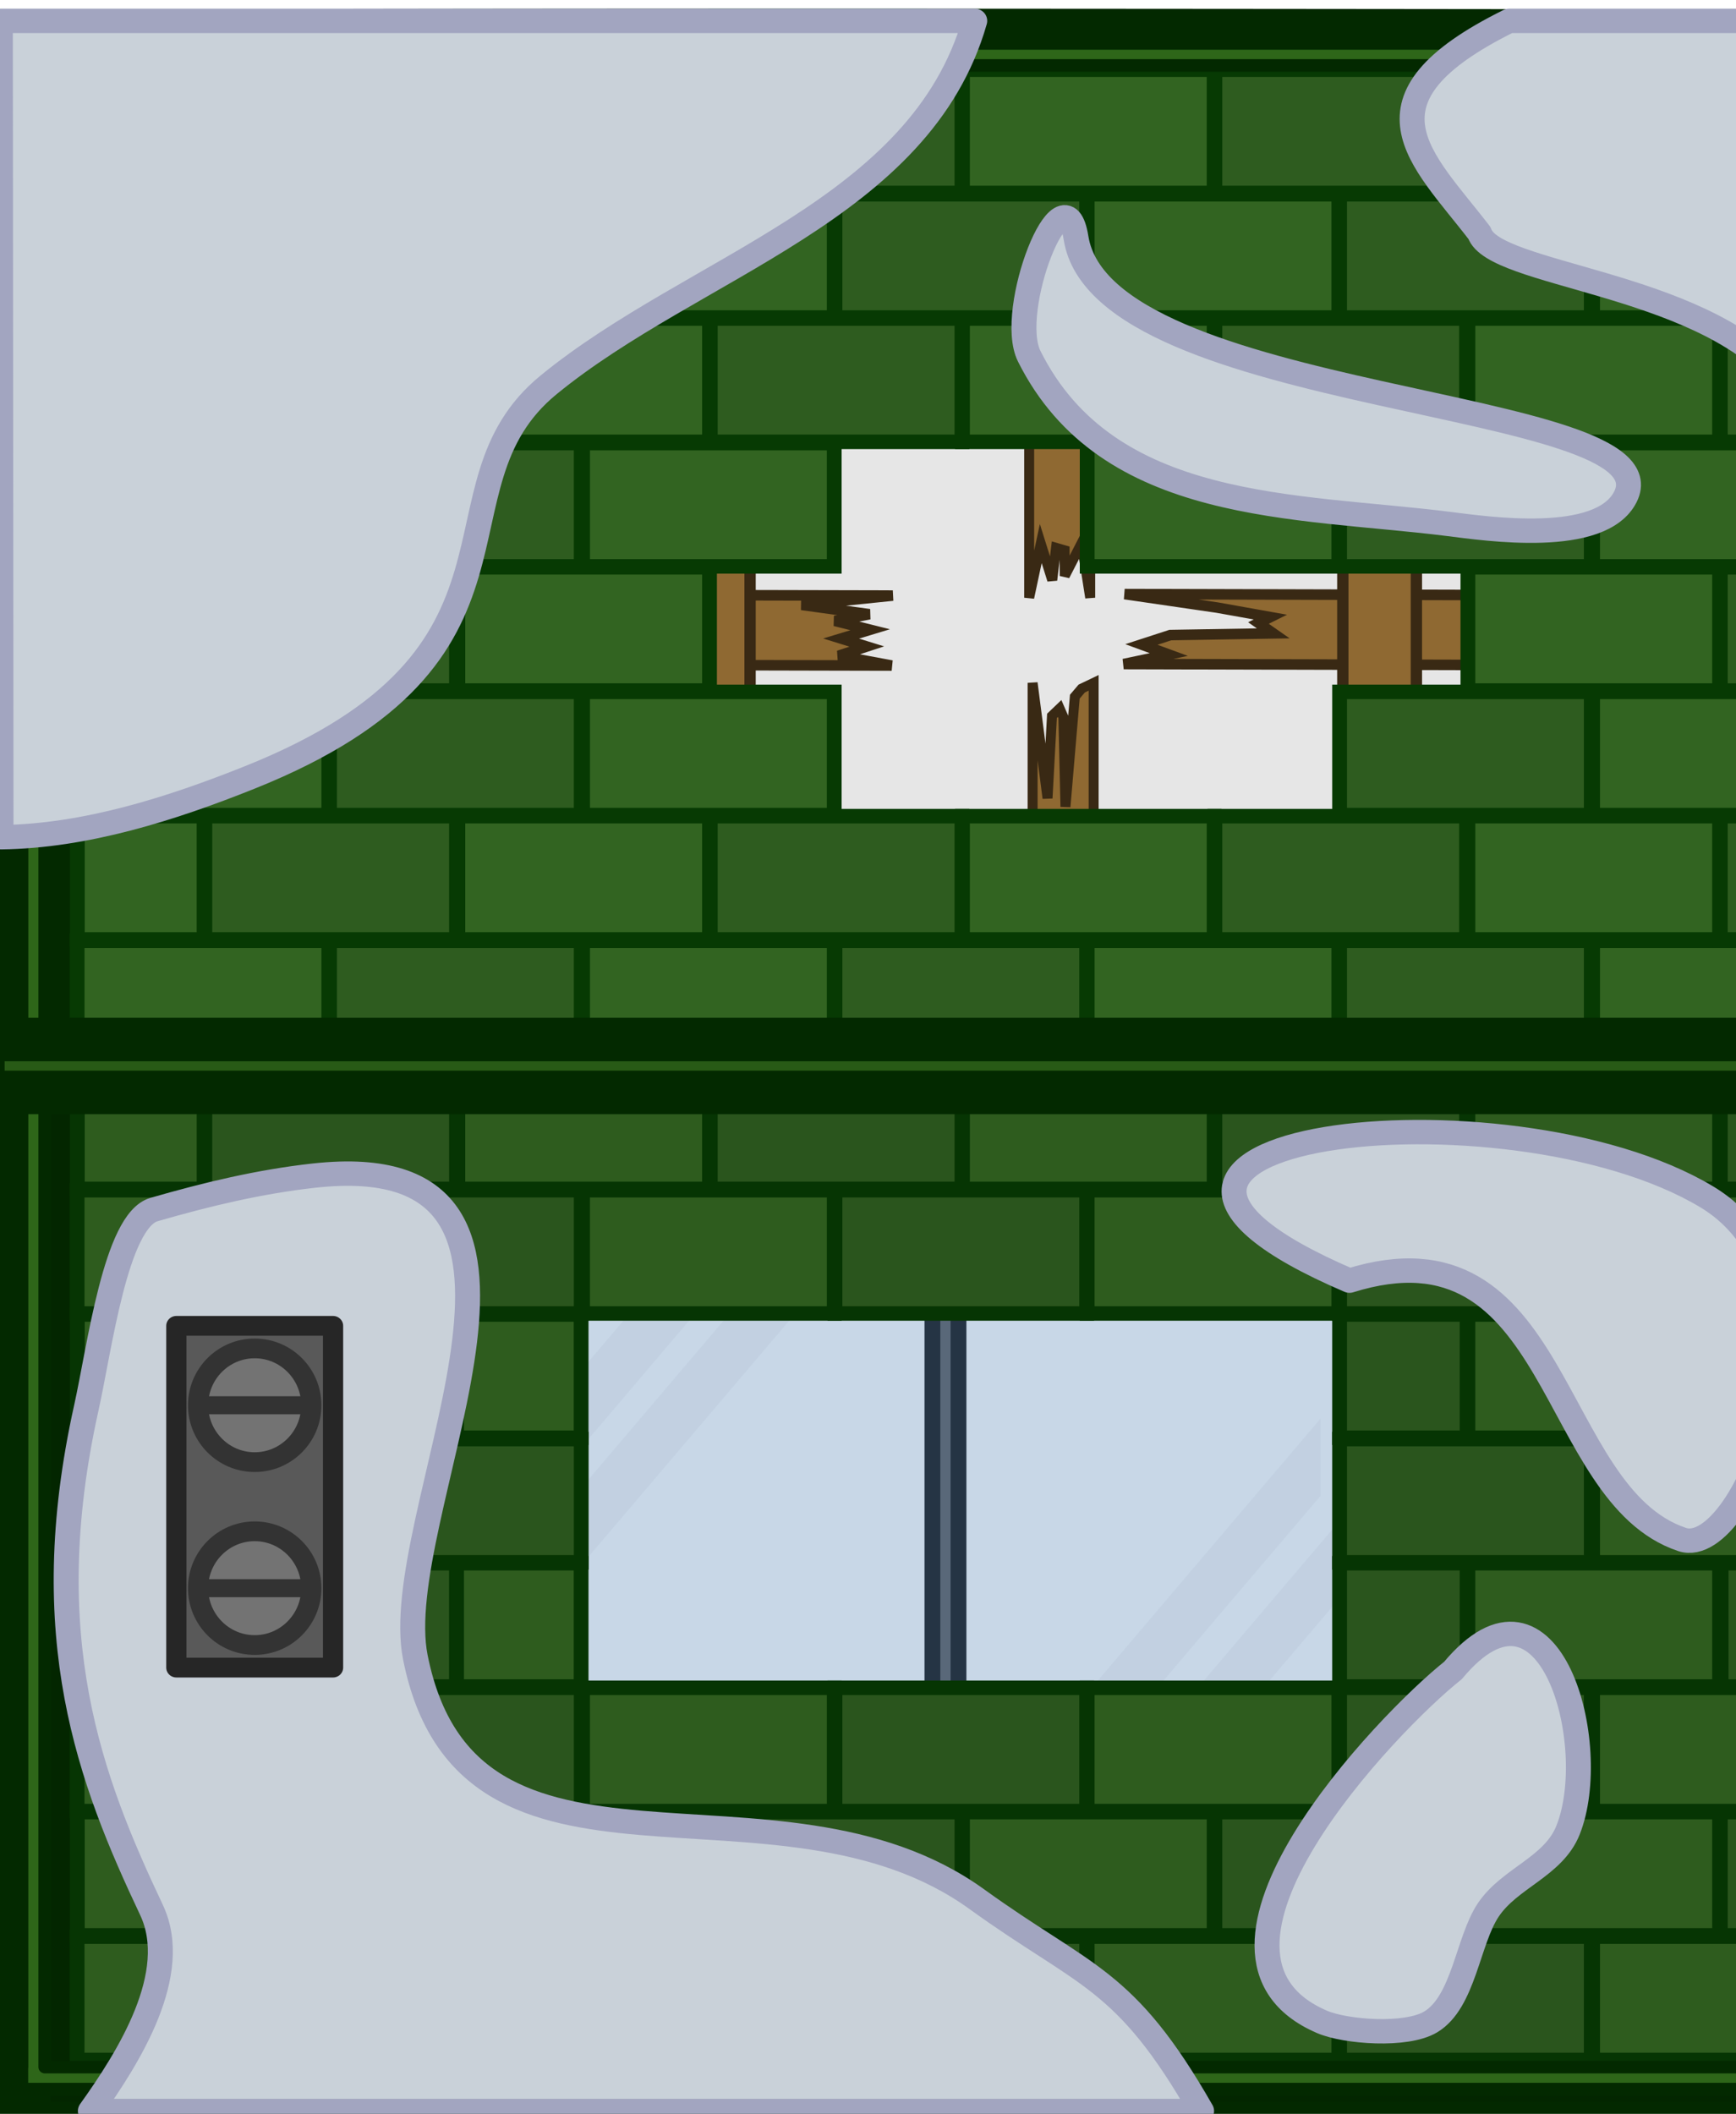 <svg xmlns="http://www.w3.org/2000/svg" xml:space="preserve" width="492.832" height="600.03" viewBox="0 0 130.395 158.758"><g style="stroke-width:1.038" transform="matrix(.975 0 0 .953 -6769.103 -2101.649)"><path d="M7150.554 2281.709h-1.125c-.01 0-.016.012-.016.025v61.646c0 .014.01.025.016.025h55.745c.01 0 .01.01.01.01h1.138q.015-.001.016-.025v-61.658c0-.014-.01-.025-.016-.025h-.995c-18.252.048-36.514-.077-54.765.01zm.03 1.745h54.575v58.2h-54.575z" style="display:inline;fill:#2e6619;fill-opacity:1;stroke:#032900;stroke-width:2.96;stroke-linecap:round;stroke-dasharray:none;stroke-opacity:1;paint-order:markers stroke fill;stop-color:#000"/><path d="M7171.262 2332.307h22.972v9.715h-22.972z" style="fill:#326421;fill-opacity:1;stroke:#073a03;stroke-width:1.141;stroke-linecap:round;stroke-dasharray:none;stroke-opacity:1;stop-color:#000"/><path d="M7194.295 2332.307h10.65v9.715h-10.65zm-23.349-9.815h12.941v9.715h-12.941z" style="fill:#2e5c1f;fill-opacity:1;stroke:#073a03;stroke-width:1.141;stroke-linecap:round;stroke-dasharray:none;stroke-opacity:1;stop-color:#000"/><path d="M7183.85 2322.492h21.079v9.715h-21.079zm-12.588-9.794h22.972v9.715h-22.972z" style="fill:#326421;fill-opacity:1;stroke:#073a03;stroke-width:1.141;stroke-linecap:round;stroke-dasharray:none;stroke-opacity:1;stop-color:#000"/><path d="M7194.295 2312.698h10.65v9.715h-10.65z" style="fill:#2e5c1f;fill-opacity:1;stroke:#073a03;stroke-width:1.141;stroke-linecap:round;stroke-dasharray:none;stroke-opacity:1;stop-color:#000"/><path d="M-7204.945 2302.791h21.079v9.715h-21.079z" style="fill:#326421;fill-opacity:1;stroke:#073a03;stroke-width:1.141;stroke-linecap:round;stroke-dasharray:none;stroke-opacity:1;stop-color:#000" transform="scale(-1 1)"/><path d="M-7183.783 2302.791h12.857v9.715h-12.857zm-21.145-9.816h10.719v9.715h-10.719z" style="fill:#2e5c1f;fill-opacity:1;stroke:#073a03;stroke-width:1.141;stroke-linecap:round;stroke-dasharray:none;stroke-opacity:1;stop-color:#000" transform="scale(-1 1)"/><path d="M-7194.251 2292.975h22.972v9.715h-22.972zm-10.694-9.794h21.079v9.715h-21.079z" style="fill:#326421;fill-opacity:1;stroke:#073a03;stroke-width:1.141;stroke-linecap:round;stroke-dasharray:none;stroke-opacity:1;stop-color:#000" transform="scale(-1 1)"/><path d="M-7183.783 2283.181h12.857v9.715h-12.857z" style="fill:#2e5c1f;fill-opacity:1;stroke:#073a03;stroke-width:1.141;stroke-linecap:round;stroke-dasharray:none;stroke-opacity:1;stop-color:#000" transform="scale(-1 1)"/><rect width="59.914" height="33.91" x="2282.585" y="7172.016" ry="0" style="fill:#000;fill-opacity:.053;stroke:none;stroke-width:4.207;stroke-linecap:round;stroke-dasharray:none;stroke-opacity:1;stop-color:#000" transform="matrix(0 1 1 0 0 0)"/><path d="M7206.858 2300.481v-19.316h-32.793v16.15c1.945-.24 4.087.885 6.033.316 3.294-.963 3.92-5.207 7.734-5.858 5.6-.955 7.676 4.72 12.065 6.967 2.013 1.03 4.708 1.083 6.96 1.741zm0 12.746v30.708h-43.835c19.17-21.484 23.416-10.924 31.768-19.472 4.618-4.727 6.228-8.709 12.067-11.236" style="fill:#c9d1d9;stroke:#a2a5c0;stroke-width:1.922;stroke-linecap:round;stroke-linejoin:round;stroke-dasharray:none"/><path d="M6947.84 2207.541h-4.557a.067.067 0 0 0-.067.066v163.452c0 .037.03.066.067.066h225.784q.015.015.035.015h4.612c.038 0 .067-.03.067-.066v-163.483a.066.066 0 0 0-.067-.066h-4.03c-73.94.126-147.913-.206-221.844.013zm.121 4.627h221.074v154.315h-221.074z" style="display:inline;fill:#2e6619;fill-opacity:1;stroke:#032900;stroke-width:2.96;stroke-linecap:round;stroke-dasharray:none;stroke-opacity:1;paint-order:markers stroke fill;stop-color:#000"/><path fill="#666" fill-rule="evenodd" d="M7014.529 2348.265c0 .302.143.546.319.546h1.276c.086 0 .166-.057.226-.16a.8.8 0 0 0 .093-.386v-50.033c0-.301-.143-.545-.319-.545h-1.276c-.177 0-.32.244-.32.545z" style="stroke-width:.304;stroke-linecap:round"/><path stroke="#1d1d1d" stroke-linejoin="round" stroke-width="1.218" d="M7014.502 2348.338c0 .302.15.546.335.546h1.338v0c.09 0 .174-.057.237-.16a.75.75 0 0 0 .098-.386v-50.033c0-.301-.15-.545-.335-.545h-1.338c-.185 0-.335.244-.335.545z" style="fill:none;stroke-linecap:round"/><path fill="#efefef" fill-opacity=".633" fill-rule="evenodd" d="m7044.404 2323.176-14.933 17.971h-5.056l19.99-24.056zm5.175 3.601-14.934 17.972h-5.055l19.989-24.056z" style="fill:#efefef;fill-opacity:.5;stroke-width:.304;stroke-linecap:round"/><path fill="#666" fill-rule="evenodd" d="M7111.254 2348.265c0 .302.143.546.319.546h1.276c.085 0 .166-.058.226-.16a.8.8 0 0 0 .093-.386v-50.033c0-.301-.143-.546-.32-.546h-1.276c-.176 0-.319.245-.319.546z" style="stroke-width:.304;stroke-linecap:round"/><path stroke="#1d1d1d" stroke-linejoin="round" stroke-width="1.218" d="M7111.227 2348.338c0 .302.15.546.334.546h1.34v0c.088 0 .173-.057.236-.16a.75.75 0 0 0 .098-.386v-50.033c0-.301-.15-.545-.335-.545h-1.339c-.185 0-.334.244-.334.545z" style="fill:none;stroke-linecap:round"/><path fill="#efefef" fill-opacity=".633" fill-rule="evenodd" d="m6986.2 2324.074 14.933-17.972h5.055l-19.989 24.056zm-3.786-4.726 14.933-17.972h5.056l-19.99 24.056zm158.96 3.828-14.933 17.971h-5.056l19.99-24.056zm-57.94 1.228 14.933-17.971h5.056l-19.99 24.056zm-4.051-5.056 14.934-17.972h5.056l-19.99 24.056z" style="fill:#efefef;fill-opacity:.5;stroke-width:.304;stroke-linecap:round"/><path fill="#7caee4" fill-opacity=".367" fill-rule="evenodd" d="M6983.437 2305.5H7146.9v35.574h-163.462z" style="fill:#519cec;fill-opacity:.217;stroke-width:.304;stroke-linecap:round"/><path d="m7029.239 2257.63 44.173.118-3.585-.774 1.897-.726-1.738-.628 1.968-.694-2.383-.695 2.333-.528-4.585-.734 6.167-.733-44.173-.118 7.132 1.064 4.092.748-.918.467 1.14.815-7.93.135-2.227.741 2.11.791z" style="fill:#9e7437;stroke:#3f2e16;stroke-width:.829;stroke-linecap:round;stroke-miterlimit:4;stroke-dasharray:none"/><path d="M7046.118 2214.943v79.273l1.078-10.942 1.065 7.394.356-6.55.793.5.01 5.204 1.57-6.642.796 11.037v-79.274l-1.108 1.15-.64 1.64-.87 22.246-.192-18.112-.349-1.74-.711 1.48-.414 16.65z" style="fill:#9e7437;stroke:#3f2e16;stroke-width:.872;stroke-linecap:round;stroke-miterlimit:4;stroke-dasharray:none"/><path d="m6961.098 2257.63 50.266.118-4.08-.774 2.16-.726-1.978-.628 2.24-.694-2.713-.695 2.656-.528-5.219-.734 7.019-.733-50.266-.118 8.115 1.064 4.656.748-1.044.467 1.524.286-9.251.664-2.534.741 2.401.791z" style="fill:#9e7437;stroke:#3f2e16;stroke-width:.829;stroke-linecap:round;stroke-miterlimit:4;stroke-dasharray:none"/><path d="M6994.407 2214.569v79.273l1.15-10.942 1.136 7.394.38-6.55.846.5.01 5.204 1.675-6.642.85 11.036v-79.273l-1.183 1.15-.683 1.64-.928 22.245-.204-18.111-.372-1.74-.76 1.48-.441 16.649z" style="fill:#9e7437;stroke:#3f2e16;stroke-width:.872;stroke-linecap:round;stroke-miterlimit:4;stroke-dasharray:none"/><path d="M7022.22 2259.111v30.933l.894-4.27.883 2.885.296-2.556.657.195.01 2.031 1.301-2.592.661 4.307v-30.933l-.92.45-.53.639-.721 8.68-.16-7.067-.288-.679-.59.578-.343 6.496zm-.264-37.64v30.933l.893-4.27.884 2.885.295-2.556.657.195.01 2.031 1.302-2.592.66 4.307v-30.933l-.919.45-.53.639-.722 8.68-.159-7.067-.289-.679-.59.578-.343 6.496z" style="fill:#9e7437;stroke:#3f2e16;stroke-width:.768;stroke-linecap:round;stroke-miterlimit:4;stroke-dasharray:none"/><rect width="48.04" height="81.037" x="-2279.935" y="6987.499" ry="0" style="fill:#000;fill-opacity:.1;stroke:none;stroke-width:4.207;stroke-linecap:round;stroke-dasharray:none;stroke-opacity:1;stop-color:#000" transform="rotate(-90)"/><g style="stroke-width:1.038;stroke-linecap:round" transform="matrix(.5 0 0 .5 3495.43 820.489)"><g style="stroke-width:1.089;stroke-linecap:round"><path d="M6644.67 3167.392h40.774v20.347h-40.774z" style="fill:#326421;fill-opacity:1;stroke:#073a03;stroke-width:2.396;stroke-linecap:round;stroke-dasharray:none;stroke-opacity:1;stop-color:#000" transform="matrix(.951 0 0 .955 587.282 50.006)"/><path d="M6685.565 3167.392h40.774v20.347h-40.774z" style="fill:#2e5c1f;fill-opacity:1;stroke:#073a03;stroke-width:2.396;stroke-linecap:round;stroke-dasharray:none;stroke-opacity:1;stop-color:#000" transform="matrix(.951 0 0 .955 587.282 50.006)"/><path d="M6726.559 3167.392h40.774v20.347h-40.774z" style="fill:#326421;fill-opacity:1;stroke:#073a03;stroke-width:2.396;stroke-linecap:round;stroke-dasharray:none;stroke-opacity:1;stop-color:#000" transform="matrix(.951 0 0 .955 587.282 50.006)"/><path d="M6767.454 3167.392h40.774v20.347h-40.774z" style="fill:#2e5c1f;fill-opacity:1;stroke:#073a03;stroke-width:2.396;stroke-linecap:round;stroke-dasharray:none;stroke-opacity:1;stop-color:#000" transform="matrix(.951 0 0 .955 587.282 50.006)"/><path d="M6808.315 3167.392h40.774v20.347h-40.774z" style="fill:#326421;fill-opacity:1;stroke:#073a03;stroke-width:2.396;stroke-linecap:round;stroke-dasharray:none;stroke-opacity:1;stop-color:#000" transform="matrix(.951 0 0 .955 587.282 50.006)"/><path d="M6849.21 3167.392h40.774v20.347h-40.774z" style="fill:#2e5c1f;fill-opacity:1;stroke:#073a03;stroke-width:2.396;stroke-linecap:round;stroke-dasharray:none;stroke-opacity:1;stop-color:#000" transform="matrix(.951 0 0 .955 587.282 50.006)"/><path d="M6890.203 3167.392h40.774v20.347h-40.774z" style="fill:#326421;fill-opacity:1;stroke:#073a03;stroke-width:2.396;stroke-linecap:round;stroke-dasharray:none;stroke-opacity:1;stop-color:#000" transform="matrix(.951 0 0 .955 587.282 50.006)"/><path d="M6931.098 3167.392h40.774v20.347h-40.774z" style="fill:#2e5c1f;fill-opacity:1;stroke:#073a03;stroke-width:2.396;stroke-linecap:round;stroke-dasharray:none;stroke-opacity:1;stop-color:#000" transform="matrix(.951 0 0 .955 587.282 50.006)"/><path d="M6972.137 3167.392h40.774v20.347h-40.774z" style="fill:#326421;fill-opacity:1;stroke:#073a03;stroke-width:2.396;stroke-linecap:round;stroke-dasharray:none;stroke-opacity:1;stop-color:#000" transform="matrix(.951 0 0 .955 587.282 50.006)"/><path d="M7013.032 3167.392h40.774v20.347h-40.774z" style="fill:#2e5c1f;fill-opacity:1;stroke:#073a03;stroke-width:2.396;stroke-linecap:round;stroke-dasharray:none;stroke-opacity:1;stop-color:#000" transform="matrix(.951 0 0 .955 587.282 50.006)"/><path d="M7054.025 3167.392h40.774v20.347h-40.774z" style="fill:#326421;fill-opacity:1;stroke:#073a03;stroke-width:2.396;stroke-linecap:round;stroke-dasharray:none;stroke-opacity:1;stop-color:#000" transform="matrix(.951 0 0 .955 587.282 50.006)"/><path d="M7094.92 3167.392h20.6v20.347h-20.6z" style="fill:#2e5c1f;fill-opacity:1;stroke:#073a03;stroke-width:2.396;stroke-linecap:round;stroke-dasharray:none;stroke-opacity:1;stop-color:#000" transform="matrix(.951 0 0 .955 587.282 50.006)"/><path d="M6644.706 3146.833h20.533v20.347h-20.533z" style="fill:#326421;fill-opacity:1;stroke:#073a03;stroke-width:2.396;stroke-linecap:round;stroke-dasharray:none;stroke-opacity:1;stop-color:#000" transform="matrix(.951 0 0 .955 587.282 50.006)"/><path d="M6665.36 3146.833h40.774v20.347h-40.774z" style="fill:#2e5c1f;fill-opacity:1;stroke:#073a03;stroke-width:2.396;stroke-linecap:round;stroke-dasharray:none;stroke-opacity:1;stop-color:#000" transform="matrix(.951 0 0 .955 587.282 50.006)"/><path d="M6706.353 3146.833h40.774v20.347h-40.774z" style="fill:#326421;fill-opacity:1;stroke:#073a03;stroke-width:2.396;stroke-linecap:round;stroke-dasharray:none;stroke-opacity:1;stop-color:#000" transform="matrix(.951 0 0 .955 587.282 50.006)"/><path d="M6747.248 3146.833h40.774v20.347h-40.774z" style="fill:#2e5c1f;fill-opacity:1;stroke:#073a03;stroke-width:2.396;stroke-linecap:round;stroke-dasharray:none;stroke-opacity:1;stop-color:#000" transform="matrix(.951 0 0 .955 587.282 50.006)"/><path d="M6788.109 3146.833h40.774v20.347h-40.774z" style="fill:#326421;fill-opacity:1;stroke:#073a03;stroke-width:2.396;stroke-linecap:round;stroke-dasharray:none;stroke-opacity:1;stop-color:#000" transform="matrix(.951 0 0 .955 587.282 50.006)"/><path d="M6829.004 3146.833h40.774v20.347h-40.774z" style="fill:#2e5c1f;fill-opacity:1;stroke:#073a03;stroke-width:2.396;stroke-linecap:round;stroke-dasharray:none;stroke-opacity:1;stop-color:#000" transform="matrix(.951 0 0 .955 587.282 50.006)"/><path d="M6869.998 3146.833h40.774v20.347h-40.774z" style="fill:#326421;fill-opacity:1;stroke:#073a03;stroke-width:2.396;stroke-linecap:round;stroke-dasharray:none;stroke-opacity:1;stop-color:#000" transform="matrix(.951 0 0 .955 587.282 50.006)"/><path d="M6910.893 3146.833h40.774v20.347h-40.774z" style="fill:#2e5c1f;fill-opacity:1;stroke:#073a03;stroke-width:2.396;stroke-linecap:round;stroke-dasharray:none;stroke-opacity:1;stop-color:#000" transform="matrix(.951 0 0 .955 587.282 50.006)"/><path d="M6951.932 3146.833h40.774v20.347h-40.774z" style="fill:#326421;fill-opacity:1;stroke:#073a03;stroke-width:2.396;stroke-linecap:round;stroke-dasharray:none;stroke-opacity:1;stop-color:#000" transform="matrix(.951 0 0 .955 587.282 50.006)"/><path d="M6992.827 3146.833h40.774v20.347h-40.774z" style="fill:#2e5c1f;fill-opacity:1;stroke:#073a03;stroke-width:2.396;stroke-linecap:round;stroke-dasharray:none;stroke-opacity:1;stop-color:#000" transform="matrix(.951 0 0 .955 587.282 50.006)"/><path d="M7033.82 3146.833h40.774v20.347h-40.774z" style="fill:#326421;fill-opacity:1;stroke:#073a03;stroke-width:2.396;stroke-linecap:round;stroke-dasharray:none;stroke-opacity:1;stop-color:#000" transform="matrix(.951 0 0 .955 587.282 50.006)"/><path d="M7074.715 3146.833h40.774v20.347h-40.774z" style="fill:#2e5c1f;fill-opacity:1;stroke:#073a03;stroke-width:2.396;stroke-linecap:round;stroke-dasharray:none;stroke-opacity:1;stop-color:#000" transform="matrix(.951 0 0 .955 587.282 50.006)"/><path d="M6644.67 3126.32h40.774v20.347h-40.774z" style="fill:#326421;fill-opacity:1;stroke:#073a03;stroke-width:2.396;stroke-linecap:round;stroke-dasharray:none;stroke-opacity:1;stop-color:#000" transform="matrix(.951 0 0 .955 587.282 50.006)"/><path d="M6685.565 3126.32h40.774v20.347h-40.774z" style="fill:#2e5c1f;fill-opacity:1;stroke:#073a03;stroke-width:2.396;stroke-linecap:round;stroke-dasharray:none;stroke-opacity:1;stop-color:#000" transform="matrix(.951 0 0 .955 587.282 50.006)"/><path d="M6726.559 3126.32h40.774v20.347h-40.774z" style="fill:#326421;fill-opacity:1;stroke:#073a03;stroke-width:2.396;stroke-linecap:round;stroke-dasharray:none;stroke-opacity:1;stop-color:#000" transform="matrix(.951 0 0 .955 587.282 50.006)"/><path d="M6767.454 3126.32h40.774v20.347h-40.774z" style="fill:#2e5c1f;fill-opacity:1;stroke:#073a03;stroke-width:2.396;stroke-linecap:round;stroke-dasharray:none;stroke-opacity:1;stop-color:#000" transform="matrix(.951 0 0 .955 587.282 50.006)"/><path d="M6808.315 3126.32h40.774v20.347h-40.774z" style="fill:#326421;fill-opacity:1;stroke:#073a03;stroke-width:2.396;stroke-linecap:round;stroke-dasharray:none;stroke-opacity:1;stop-color:#000" transform="matrix(.951 0 0 .955 587.282 50.006)"/><path d="M6849.21 3126.32h40.774v20.347h-40.774z" style="fill:#2e5c1f;fill-opacity:1;stroke:#073a03;stroke-width:2.396;stroke-linecap:round;stroke-dasharray:none;stroke-opacity:1;stop-color:#000" transform="matrix(.951 0 0 .955 587.282 50.006)"/><path d="M6890.203 3126.32h40.774v20.347h-40.774z" style="fill:#326421;fill-opacity:1;stroke:#073a03;stroke-width:2.396;stroke-linecap:round;stroke-dasharray:none;stroke-opacity:1;stop-color:#000" transform="matrix(.951 0 0 .955 587.282 50.006)"/><path d="M6931.098 3126.32h40.774v20.347h-40.774z" style="fill:#2e5c1f;fill-opacity:1;stroke:#073a03;stroke-width:2.396;stroke-linecap:round;stroke-dasharray:none;stroke-opacity:1;stop-color:#000" transform="matrix(.951 0 0 .955 587.282 50.006)"/><path d="M6972.137 3126.32h40.774v20.347h-40.774z" style="fill:#326421;fill-opacity:1;stroke:#073a03;stroke-width:2.396;stroke-linecap:round;stroke-dasharray:none;stroke-opacity:1;stop-color:#000" transform="matrix(.951 0 0 .955 587.282 50.006)"/><path d="M7013.032 3126.32h40.774v20.347h-40.774z" style="fill:#2e5c1f;fill-opacity:1;stroke:#073a03;stroke-width:2.396;stroke-linecap:round;stroke-dasharray:none;stroke-opacity:1;stop-color:#000" transform="matrix(.951 0 0 .955 587.282 50.006)"/><path d="M7054.025 3126.32h40.774v20.347h-40.774z" style="fill:#326421;fill-opacity:1;stroke:#073a03;stroke-width:2.396;stroke-linecap:round;stroke-dasharray:none;stroke-opacity:1;stop-color:#000" transform="matrix(.951 0 0 .955 587.282 50.006)"/><path d="M7094.92 3126.32h20.6v20.347h-20.6z" style="fill:#2e5c1f;fill-opacity:1;stroke:#073a03;stroke-width:2.396;stroke-linecap:round;stroke-dasharray:none;stroke-opacity:1;stop-color:#000" transform="matrix(.951 0 0 .955 587.282 50.006)"/><path d="M6644.706 3105.762h20.533v20.347h-20.533z" style="fill:#326421;fill-opacity:1;stroke:#073a03;stroke-width:2.396;stroke-linecap:round;stroke-dasharray:none;stroke-opacity:1;stop-color:#000" transform="matrix(.951 0 0 .955 587.282 50.006)"/><path d="M6665.36 3105.762h40.774v20.347h-40.774z" style="fill:#2e5c1f;fill-opacity:1;stroke:#073a03;stroke-width:2.396;stroke-linecap:round;stroke-dasharray:none;stroke-opacity:1;stop-color:#000" transform="matrix(.951 0 0 .955 587.282 50.006)"/><path d="M6706.147 3105.762h20.174v20.347h-20.174z" style="fill:#326421;fill-opacity:1;stroke:#073a03;stroke-width:2.396;stroke-linecap:round;stroke-dasharray:none;stroke-opacity:1;stop-color:#000" transform="matrix(.951 0 0 .955 587.282 50.006)"/><path d="M6849.208 3105.762h20.661v20.347h-20.661z" style="fill:#2e5c1f;fill-opacity:1;stroke:#073a03;stroke-width:2.396;stroke-linecap:round;stroke-dasharray:none;stroke-opacity:1;stop-color:#000" transform="matrix(.951 0 0 .955 587.282 50.006)"/><path d="M6869.998 3105.762h40.774v20.347h-40.774z" style="fill:#326421;fill-opacity:1;stroke:#073a03;stroke-width:2.396;stroke-linecap:round;stroke-dasharray:none;stroke-opacity:1;stop-color:#000" transform="matrix(.951 0 0 .955 587.282 50.006)"/><path d="M6911.024 3105.762h19.965v20.347h-19.965z" style="fill:#2e5c1f;fill-opacity:1;stroke:#073a03;stroke-width:2.396;stroke-linecap:round;stroke-dasharray:none;stroke-opacity:1;stop-color:#000" transform="matrix(.951 0 0 .955 587.282 50.006)"/><path d="M7054.025 3105.762h20.745v20.347h-20.745z" style="fill:#326421;fill-opacity:1;stroke:#073a03;stroke-width:2.396;stroke-linecap:round;stroke-dasharray:none;stroke-opacity:1;stop-color:#000" transform="matrix(.951 0 0 .955 587.282 50.006)"/><path d="M7074.715 3105.762h40.774v20.347h-40.774z" style="fill:#2e5c1f;fill-opacity:1;stroke:#073a03;stroke-width:2.396;stroke-linecap:round;stroke-dasharray:none;stroke-opacity:1;stop-color:#000" transform="matrix(.951 0 0 .955 587.282 50.006)"/><path d="M6644.67 3085.266h40.774v20.347h-40.774z" style="fill:#326421;fill-opacity:1;stroke:#073a03;stroke-width:2.396;stroke-linecap:round;stroke-dasharray:none;stroke-opacity:1;stop-color:#000" transform="matrix(.951 0 0 .955 587.282 50.006)"/><path d="M6685.565 3085.266h40.774v20.347h-40.774zm163.645 0h40.774v20.347h-40.774z" style="fill:#2e5c1f;fill-opacity:1;stroke:#073a03;stroke-width:2.396;stroke-linecap:round;stroke-dasharray:none;stroke-opacity:1;stop-color:#000" transform="matrix(.951 0 0 .955 587.282 50.006)"/><path d="M6890.203 3085.266h40.774v20.347h-40.774zm163.822 0h40.774v20.347h-40.774z" style="fill:#326421;fill-opacity:1;stroke:#073a03;stroke-width:2.396;stroke-linecap:round;stroke-dasharray:none;stroke-opacity:1;stop-color:#000" transform="matrix(.951 0 0 .955 587.282 50.006)"/><path d="M7094.92 3085.266h20.6v20.347h-20.6z" style="fill:#2e5c1f;fill-opacity:1;stroke:#073a03;stroke-width:2.396;stroke-linecap:round;stroke-dasharray:none;stroke-opacity:1;stop-color:#000" transform="matrix(.951 0 0 .955 587.282 50.006)"/><path d="M6644.706 3064.707h20.533v20.347h-20.533z" style="fill:#326421;fill-opacity:1;stroke:#073a03;stroke-width:2.396;stroke-linecap:round;stroke-dasharray:none;stroke-opacity:1;stop-color:#000" transform="matrix(.951 0 0 .955 587.282 50.006)"/><path d="M6665.36 3064.707h40.774v20.347h-40.774z" style="fill:#2e5c1f;fill-opacity:1;stroke:#073a03;stroke-width:2.396;stroke-linecap:round;stroke-dasharray:none;stroke-opacity:1;stop-color:#000" transform="matrix(.951 0 0 .955 587.282 50.006)"/><path d="M6706.147 3064.707h20.174v20.347h-20.174z" style="fill:#326421;fill-opacity:1;stroke:#073a03;stroke-width:2.396;stroke-linecap:round;stroke-dasharray:none;stroke-opacity:1;stop-color:#000" transform="matrix(.951 0 0 .955 587.282 50.006)"/><path d="M6849.208 3064.707h20.661v20.347h-20.661z" style="fill:#2e5c1f;fill-opacity:1;stroke:#073a03;stroke-width:2.396;stroke-linecap:round;stroke-dasharray:none;stroke-opacity:1;stop-color:#000" transform="matrix(.951 0 0 .955 587.282 50.006)"/><path d="M6869.998 3064.707h40.774v20.347h-40.774z" style="fill:#326421;fill-opacity:1;stroke:#073a03;stroke-width:2.396;stroke-linecap:round;stroke-dasharray:none;stroke-opacity:1;stop-color:#000" transform="matrix(.951 0 0 .955 587.282 50.006)"/><path d="M6911.024 3064.707h19.965v20.347h-19.965z" style="fill:#2e5c1f;fill-opacity:1;stroke:#073a03;stroke-width:2.396;stroke-linecap:round;stroke-dasharray:none;stroke-opacity:1;stop-color:#000" transform="matrix(.951 0 0 .955 587.282 50.006)"/><path d="M7054.025 3064.707h20.745v20.347h-20.745z" style="fill:#326421;fill-opacity:1;stroke:#073a03;stroke-width:2.396;stroke-linecap:round;stroke-dasharray:none;stroke-opacity:1;stop-color:#000" transform="matrix(.951 0 0 .955 587.282 50.006)"/><path d="M7074.715 3064.707h40.774v20.347h-40.774z" style="fill:#2e5c1f;fill-opacity:1;stroke:#073a03;stroke-width:2.396;stroke-linecap:round;stroke-dasharray:none;stroke-opacity:1;stop-color:#000" transform="matrix(.951 0 0 .955 587.282 50.006)"/><path d="M6644.67 3044.194h40.774v20.347h-40.774z" style="fill:#326421;fill-opacity:1;stroke:#073a03;stroke-width:2.396;stroke-linecap:round;stroke-dasharray:none;stroke-opacity:1;stop-color:#000" transform="matrix(.951 0 0 .955 587.282 50.006)"/><path d="M6685.565 3044.194h40.774v20.347h-40.774z" style="fill:#2e5c1f;fill-opacity:1;stroke:#073a03;stroke-width:2.396;stroke-linecap:round;stroke-dasharray:none;stroke-opacity:1;stop-color:#000" transform="matrix(.951 0 0 .955 587.282 50.006)"/><path d="M6726.559 3044.194h40.774v20.347h-40.774z" style="fill:#326421;fill-opacity:1;stroke:#073a03;stroke-width:2.396;stroke-linecap:round;stroke-dasharray:none;stroke-opacity:1;stop-color:#000" transform="matrix(.951 0 0 .955 587.282 50.006)"/><path d="M6767.454 3044.194h40.774v20.347h-40.774z" style="fill:#2e5c1f;fill-opacity:1;stroke:#073a03;stroke-width:2.396;stroke-linecap:round;stroke-dasharray:none;stroke-opacity:1;stop-color:#000" transform="matrix(.951 0 0 .955 587.282 50.006)"/><path d="M6808.315 3044.194h40.774v20.347h-40.774z" style="fill:#326421;fill-opacity:1;stroke:#073a03;stroke-width:2.396;stroke-linecap:round;stroke-dasharray:none;stroke-opacity:1;stop-color:#000" transform="matrix(.951 0 0 .955 587.282 50.006)"/><path d="M6849.21 3044.194h40.774v20.347h-40.774z" style="fill:#2e5c1f;fill-opacity:1;stroke:#073a03;stroke-width:2.396;stroke-linecap:round;stroke-dasharray:none;stroke-opacity:1;stop-color:#000" transform="matrix(.951 0 0 .955 587.282 50.006)"/><path d="M6890.203 3044.194h40.774v20.347h-40.774z" style="fill:#326421;fill-opacity:1;stroke:#073a03;stroke-width:2.396;stroke-linecap:round;stroke-dasharray:none;stroke-opacity:1;stop-color:#000" transform="matrix(.951 0 0 .955 587.282 50.006)"/><path d="M6931.098 3044.194h40.774v20.347h-40.774z" style="fill:#2e5c1f;fill-opacity:1;stroke:#073a03;stroke-width:2.396;stroke-linecap:round;stroke-dasharray:none;stroke-opacity:1;stop-color:#000" transform="matrix(.951 0 0 .955 587.282 50.006)"/><path d="M6972.137 3044.194h40.774v20.347h-40.774z" style="fill:#326421;fill-opacity:1;stroke:#073a03;stroke-width:2.396;stroke-linecap:round;stroke-dasharray:none;stroke-opacity:1;stop-color:#000" transform="matrix(.951 0 0 .955 587.282 50.006)"/><path d="M7013.032 3044.194h40.774v20.347h-40.774z" style="fill:#2e5c1f;fill-opacity:1;stroke:#073a03;stroke-width:2.396;stroke-linecap:round;stroke-dasharray:none;stroke-opacity:1;stop-color:#000" transform="matrix(.951 0 0 .955 587.282 50.006)"/><path d="M7054.025 3044.194h40.774v20.347h-40.774z" style="fill:#326421;fill-opacity:1;stroke:#073a03;stroke-width:2.396;stroke-linecap:round;stroke-dasharray:none;stroke-opacity:1;stop-color:#000" transform="matrix(.951 0 0 .955 587.282 50.006)"/><path d="M7094.92 3044.194h20.6v20.347h-20.6z" style="fill:#2e5c1f;fill-opacity:1;stroke:#073a03;stroke-width:2.396;stroke-linecap:round;stroke-dasharray:none;stroke-opacity:1;stop-color:#000" transform="matrix(.951 0 0 .955 587.282 50.006)"/><path d="M6644.706 3023.635h20.533v20.347h-20.533z" style="fill:#326421;fill-opacity:1;stroke:#073a03;stroke-width:2.396;stroke-linecap:round;stroke-dasharray:none;stroke-opacity:1;stop-color:#000" transform="matrix(.951 0 0 .955 587.282 50.006)"/><path d="M6665.36 3023.635h40.774v20.347h-40.774z" style="fill:#2e5c1f;fill-opacity:1;stroke:#073a03;stroke-width:2.396;stroke-linecap:round;stroke-dasharray:none;stroke-opacity:1;stop-color:#000" transform="matrix(.951 0 0 .955 587.282 50.006)"/><path d="M6706.353 3023.635h40.774v20.347h-40.774z" style="fill:#326421;fill-opacity:1;stroke:#073a03;stroke-width:2.396;stroke-linecap:round;stroke-dasharray:none;stroke-opacity:1;stop-color:#000" transform="matrix(.951 0 0 .955 587.282 50.006)"/><path d="M6747.248 3023.635h40.774v20.347h-40.774z" style="fill:#2e5c1f;fill-opacity:1;stroke:#073a03;stroke-width:2.396;stroke-linecap:round;stroke-dasharray:none;stroke-opacity:1;stop-color:#000" transform="matrix(.951 0 0 .955 587.282 50.006)"/><path d="M6788.109 3023.635h40.774v20.347h-40.774z" style="fill:#326421;fill-opacity:1;stroke:#073a03;stroke-width:2.396;stroke-linecap:round;stroke-dasharray:none;stroke-opacity:1;stop-color:#000" transform="matrix(.951 0 0 .955 587.282 50.006)"/><path d="M6829.004 3023.635h40.774v20.347h-40.774z" style="fill:#2e5c1f;fill-opacity:1;stroke:#073a03;stroke-width:2.396;stroke-linecap:round;stroke-dasharray:none;stroke-opacity:1;stop-color:#000" transform="matrix(.951 0 0 .955 587.282 50.006)"/><path d="M6869.998 3023.635h40.774v20.347h-40.774z" style="fill:#326421;fill-opacity:1;stroke:#073a03;stroke-width:2.396;stroke-linecap:round;stroke-dasharray:none;stroke-opacity:1;stop-color:#000" transform="matrix(.951 0 0 .955 587.282 50.006)"/><path d="M6910.893 3023.635h40.774v20.347h-40.774z" style="fill:#2e5c1f;fill-opacity:1;stroke:#073a03;stroke-width:2.396;stroke-linecap:round;stroke-dasharray:none;stroke-opacity:1;stop-color:#000" transform="matrix(.951 0 0 .955 587.282 50.006)"/><path d="M6951.932 3023.635h40.774v20.347h-40.774z" style="fill:#326421;fill-opacity:1;stroke:#073a03;stroke-width:2.396;stroke-linecap:round;stroke-dasharray:none;stroke-opacity:1;stop-color:#000" transform="matrix(.951 0 0 .955 587.282 50.006)"/><path d="M6992.827 3023.635h40.774v20.347h-40.774z" style="fill:#2e5c1f;fill-opacity:1;stroke:#073a03;stroke-width:2.396;stroke-linecap:round;stroke-dasharray:none;stroke-opacity:1;stop-color:#000" transform="matrix(.951 0 0 .955 587.282 50.006)"/><path d="M7033.82 3023.635h40.774v20.347h-40.774z" style="fill:#326421;fill-opacity:1;stroke:#073a03;stroke-width:2.396;stroke-linecap:round;stroke-dasharray:none;stroke-opacity:1;stop-color:#000" transform="matrix(.951 0 0 .955 587.282 50.006)"/><path d="M7074.715 3023.635h40.774v20.347h-40.774z" style="fill:#2e5c1f;fill-opacity:1;stroke:#073a03;stroke-width:2.396;stroke-linecap:round;stroke-dasharray:none;stroke-opacity:1;stop-color:#000" transform="matrix(.951 0 0 .955 587.282 50.006)"/><path d="M6644.67 3003.019h40.774v20.347h-40.774z" style="fill:#326421;fill-opacity:1;stroke:#073a03;stroke-width:2.396;stroke-linecap:round;stroke-dasharray:none;stroke-opacity:1;stop-color:#000" transform="matrix(.951 0 0 .955 587.282 50.006)"/><path d="M6685.565 3003.019h40.774v20.347h-40.774z" style="fill:#2e5c1f;fill-opacity:1;stroke:#073a03;stroke-width:2.396;stroke-linecap:round;stroke-dasharray:none;stroke-opacity:1;stop-color:#000" transform="matrix(.951 0 0 .955 587.282 50.006)"/><path d="M6726.559 3003.019h40.774v20.347h-40.774z" style="fill:#326421;fill-opacity:1;stroke:#073a03;stroke-width:2.396;stroke-linecap:round;stroke-dasharray:none;stroke-opacity:1;stop-color:#000" transform="matrix(.951 0 0 .955 587.282 50.006)"/><path d="M6767.454 3003.019h40.774v20.347h-40.774z" style="fill:#2e5c1f;fill-opacity:1;stroke:#073a03;stroke-width:2.396;stroke-linecap:round;stroke-dasharray:none;stroke-opacity:1;stop-color:#000" transform="matrix(.951 0 0 .955 587.282 50.006)"/><path d="M6808.315 3003.019h40.774v20.347h-40.774z" style="fill:#326421;fill-opacity:1;stroke:#073a03;stroke-width:2.396;stroke-linecap:round;stroke-dasharray:none;stroke-opacity:1;stop-color:#000" transform="matrix(.951 0 0 .955 587.282 50.006)"/><path d="M6849.21 3003.019h40.774v20.347h-40.774z" style="fill:#2e5c1f;fill-opacity:1;stroke:#073a03;stroke-width:2.396;stroke-linecap:round;stroke-dasharray:none;stroke-opacity:1;stop-color:#000" transform="matrix(.951 0 0 .955 587.282 50.006)"/><path d="M6890.203 3003.019h40.774v20.347h-40.774z" style="fill:#326421;fill-opacity:1;stroke:#073a03;stroke-width:2.396;stroke-linecap:round;stroke-dasharray:none;stroke-opacity:1;stop-color:#000" transform="matrix(.951 0 0 .955 587.282 50.006)"/><path d="M6931.098 3003.019h40.774v20.347h-40.774z" style="fill:#2e5c1f;fill-opacity:1;stroke:#073a03;stroke-width:2.396;stroke-linecap:round;stroke-dasharray:none;stroke-opacity:1;stop-color:#000" transform="matrix(.951 0 0 .955 587.282 50.006)"/><path d="M6972.137 3003.019h40.774v20.347h-40.774z" style="fill:#326421;fill-opacity:1;stroke:#073a03;stroke-width:2.396;stroke-linecap:round;stroke-dasharray:none;stroke-opacity:1;stop-color:#000" transform="matrix(.951 0 0 .955 587.282 50.006)"/><path d="M7013.032 3003.019h40.774v20.347h-40.774z" style="fill:#2e5c1f;fill-opacity:1;stroke:#073a03;stroke-width:2.396;stroke-linecap:round;stroke-dasharray:none;stroke-opacity:1;stop-color:#000" transform="matrix(.951 0 0 .955 587.282 50.006)"/><path d="M7054.025 3003.019h40.774v20.347h-40.774z" style="fill:#326421;fill-opacity:1;stroke:#073a03;stroke-width:2.396;stroke-linecap:round;stroke-dasharray:none;stroke-opacity:1;stop-color:#000" transform="matrix(.951 0 0 .955 587.282 50.006)"/><path d="M7094.92 3003.019h20.6v20.347h-20.6z" style="fill:#2e5c1f;fill-opacity:1;stroke:#073a03;stroke-width:2.396;stroke-linecap:round;stroke-dasharray:none;stroke-opacity:1;stop-color:#000" transform="matrix(.951 0 0 .955 587.282 50.006)"/><path d="M6644.706 2982.461h20.533v20.347h-20.533z" style="fill:#326421;fill-opacity:1;stroke:#073a03;stroke-width:2.396;stroke-linecap:round;stroke-dasharray:none;stroke-opacity:1;stop-color:#000" transform="matrix(.951 0 0 .955 587.282 50.006)"/><path d="M6665.36 2982.461h40.774v20.347h-40.774z" style="fill:#2e5c1f;fill-opacity:1;stroke:#073a03;stroke-width:2.396;stroke-linecap:round;stroke-dasharray:none;stroke-opacity:1;stop-color:#000" transform="matrix(.951 0 0 .955 587.282 50.006)"/><path d="M6706.353 2982.461h40.774v20.347h-40.774z" style="fill:#326421;fill-opacity:1;stroke:#073a03;stroke-width:2.396;stroke-linecap:round;stroke-dasharray:none;stroke-opacity:1;stop-color:#000" transform="matrix(.951 0 0 .955 587.282 50.006)"/><path d="M6747.248 2982.461h40.774v20.347h-40.774z" style="fill:#2e5c1f;fill-opacity:1;stroke:#073a03;stroke-width:2.396;stroke-linecap:round;stroke-dasharray:none;stroke-opacity:1;stop-color:#000" transform="matrix(.951 0 0 .955 587.282 50.006)"/><path d="M6788.109 2982.461h40.774v20.347h-40.774z" style="fill:#326421;fill-opacity:1;stroke:#073a03;stroke-width:2.396;stroke-linecap:round;stroke-dasharray:none;stroke-opacity:1;stop-color:#000" transform="matrix(.951 0 0 .955 587.282 50.006)"/><path d="M6829.004 2982.461h40.774v20.347h-40.774z" style="fill:#2e5c1f;fill-opacity:1;stroke:#073a03;stroke-width:2.396;stroke-linecap:round;stroke-dasharray:none;stroke-opacity:1;stop-color:#000" transform="matrix(.951 0 0 .955 587.282 50.006)"/><path d="M6869.998 2982.461h40.774v20.347h-40.774z" style="fill:#326421;fill-opacity:1;stroke:#073a03;stroke-width:2.396;stroke-linecap:round;stroke-dasharray:none;stroke-opacity:1;stop-color:#000" transform="matrix(.951 0 0 .955 587.282 50.006)"/><path d="M6910.893 2982.461h40.774v20.347h-40.774z" style="fill:#2e5c1f;fill-opacity:1;stroke:#073a03;stroke-width:2.396;stroke-linecap:round;stroke-dasharray:none;stroke-opacity:1;stop-color:#000" transform="matrix(.951 0 0 .955 587.282 50.006)"/><path d="M6951.932 2982.461h40.774v20.347h-40.774z" style="fill:#326421;fill-opacity:1;stroke:#073a03;stroke-width:2.396;stroke-linecap:round;stroke-dasharray:none;stroke-opacity:1;stop-color:#000" transform="matrix(.951 0 0 .955 587.282 50.006)"/><path d="M6992.827 2982.461h40.774v20.347h-40.774z" style="fill:#2e5c1f;fill-opacity:1;stroke:#073a03;stroke-width:2.396;stroke-linecap:round;stroke-dasharray:none;stroke-opacity:1;stop-color:#000" transform="matrix(.951 0 0 .955 587.282 50.006)"/><path d="M7033.82 2982.461h40.774v20.347h-40.774z" style="fill:#326421;fill-opacity:1;stroke:#073a03;stroke-width:2.396;stroke-linecap:round;stroke-dasharray:none;stroke-opacity:1;stop-color:#000" transform="matrix(.951 0 0 .955 587.282 50.006)"/><path d="M7074.715 2982.461h40.774v20.347h-40.774z" style="fill:#2e5c1f;fill-opacity:1;stroke:#073a03;stroke-width:2.396;stroke-linecap:round;stroke-dasharray:none;stroke-opacity:1;stop-color:#000" transform="matrix(.951 0 0 .955 587.282 50.006)"/><path d="M6644.67 2961.948h40.774v20.347h-40.774z" style="fill:#326421;fill-opacity:1;stroke:#073a03;stroke-width:2.396;stroke-linecap:round;stroke-dasharray:none;stroke-opacity:1;stop-color:#000" transform="matrix(.951 0 0 .955 587.282 50.006)"/><path d="M6685.565 2961.948h40.774v20.347h-40.774z" style="fill:#2e5c1f;fill-opacity:1;stroke:#073a03;stroke-width:2.396;stroke-linecap:round;stroke-dasharray:none;stroke-opacity:1;stop-color:#000" transform="matrix(.951 0 0 .955 587.282 50.006)"/><path d="M6726.559 2961.948h40.774v20.347h-40.774z" style="fill:#326421;fill-opacity:1;stroke:#073a03;stroke-width:2.396;stroke-linecap:round;stroke-dasharray:none;stroke-opacity:1;stop-color:#000" transform="matrix(.951 0 0 .955 587.282 50.006)"/><path d="M6849.21 2961.948h40.774v20.347h-40.774z" style="fill:#2e5c1f;fill-opacity:1;stroke:#073a03;stroke-width:2.396;stroke-linecap:round;stroke-dasharray:none;stroke-opacity:1;stop-color:#000" transform="matrix(.951 0 0 .955 587.282 50.006)"/><path d="M6890.203 2961.948h40.774v20.347h-40.774z" style="fill:#326421;fill-opacity:1;stroke:#073a03;stroke-width:2.396;stroke-linecap:round;stroke-dasharray:none;stroke-opacity:1;stop-color:#000" transform="matrix(.951 0 0 .955 587.282 50.006)"/><path d="M6931.098 2961.948h40.774v20.347h-40.774z" style="fill:#2e5c1f;fill-opacity:1;stroke:#073a03;stroke-width:2.396;stroke-linecap:round;stroke-dasharray:none;stroke-opacity:1;stop-color:#000" transform="matrix(.951 0 0 .955 587.282 50.006)"/><path d="M6972.137 2961.948h40.774v20.347h-40.774z" style="fill:#326421;fill-opacity:1;stroke:#073a03;stroke-width:2.396;stroke-linecap:round;stroke-dasharray:none;stroke-opacity:1;stop-color:#000" transform="matrix(.951 0 0 .955 587.282 50.006)"/><path d="M7013.032 2961.948h40.774v20.347h-40.774z" style="fill:#2e5c1f;fill-opacity:1;stroke:#073a03;stroke-width:2.396;stroke-linecap:round;stroke-dasharray:none;stroke-opacity:1;stop-color:#000" transform="matrix(.951 0 0 .955 587.282 50.006)"/><path d="M7054.025 2961.948h40.774v20.347h-40.774z" style="fill:#326421;fill-opacity:1;stroke:#073a03;stroke-width:2.396;stroke-linecap:round;stroke-dasharray:none;stroke-opacity:1;stop-color:#000" transform="matrix(.951 0 0 .955 587.282 50.006)"/><path d="M7094.92 2961.948h20.6v20.347h-20.6z" style="fill:#2e5c1f;fill-opacity:1;stroke:#073a03;stroke-width:2.396;stroke-linecap:round;stroke-dasharray:none;stroke-opacity:1;stop-color:#000" transform="matrix(.951 0 0 .955 587.282 50.006)"/><path d="M6644.706 2941.389h20.533v20.347h-20.533z" style="fill:#326421;fill-opacity:1;stroke:#073a03;stroke-width:2.396;stroke-linecap:round;stroke-dasharray:none;stroke-opacity:1;stop-color:#000" transform="matrix(.951 0 0 .955 587.282 50.006)"/><path d="M6665.36 2941.389h40.774v20.347h-40.774z" style="fill:#2e5c1f;fill-opacity:1;stroke:#073a03;stroke-width:2.396;stroke-linecap:round;stroke-dasharray:none;stroke-opacity:1;stop-color:#000" transform="matrix(.951 0 0 .955 587.282 50.006)"/><path d="M6706.353 2941.389h40.774v20.347h-40.774zm163.645 0h40.774v20.347h-40.774z" style="fill:#326421;fill-opacity:1;stroke:#073a03;stroke-width:2.396;stroke-linecap:round;stroke-dasharray:none;stroke-opacity:1;stop-color:#000" transform="matrix(.951 0 0 .955 587.282 50.006)"/><path d="M6910.893 2941.389h40.774v20.347h-40.774z" style="fill:#2e5c1f;fill-opacity:1;stroke:#073a03;stroke-width:2.396;stroke-linecap:round;stroke-dasharray:none;stroke-opacity:1;stop-color:#000" transform="matrix(.951 0 0 .955 587.282 50.006)"/><path d="M6951.932 2941.389h40.774v20.347h-40.774z" style="fill:#326421;fill-opacity:1;stroke:#073a03;stroke-width:2.396;stroke-linecap:round;stroke-dasharray:none;stroke-opacity:1;stop-color:#000" transform="matrix(.951 0 0 .955 587.282 50.006)"/><path d="M6992.827 2941.389h40.774v20.347h-40.774z" style="fill:#2e5c1f;fill-opacity:1;stroke:#073a03;stroke-width:2.396;stroke-linecap:round;stroke-dasharray:none;stroke-opacity:1;stop-color:#000" transform="matrix(.951 0 0 .955 587.282 50.006)"/><path d="M7033.82 2941.389h40.774v20.347h-40.774z" style="fill:#326421;fill-opacity:1;stroke:#073a03;stroke-width:2.396;stroke-linecap:round;stroke-dasharray:none;stroke-opacity:1;stop-color:#000" transform="matrix(.951 0 0 .955 587.282 50.006)"/><path d="M7074.715 2941.389h40.774v20.347h-40.774z" style="fill:#2e5c1f;fill-opacity:1;stroke:#073a03;stroke-width:2.396;stroke-linecap:round;stroke-dasharray:none;stroke-opacity:1;stop-color:#000" transform="matrix(.951 0 0 .955 587.282 50.006)"/><path d="M6644.67 2920.893h40.774v20.347h-40.774z" style="fill:#326421;fill-opacity:1;stroke:#073a03;stroke-width:2.396;stroke-linecap:round;stroke-dasharray:none;stroke-opacity:1;stop-color:#000" transform="matrix(.951 0 0 .955 587.282 50.006)"/><path d="M6685.565 2920.893h40.774v20.347h-40.774z" style="fill:#2e5c1f;fill-opacity:1;stroke:#073a03;stroke-width:2.396;stroke-linecap:round;stroke-dasharray:none;stroke-opacity:1;stop-color:#000" transform="matrix(.951 0 0 .955 587.282 50.006)"/><path d="M6726.559 2920.893h40.774v20.347h-40.774zm81.756 0h40.774v20.347h-40.774z" style="fill:#326421;fill-opacity:1;stroke:#073a03;stroke-width:2.396;stroke-linecap:round;stroke-dasharray:none;stroke-opacity:1;stop-color:#000" transform="matrix(.951 0 0 .955 587.282 50.006)"/><path d="M6849.21 2920.893h40.774v20.347h-40.774z" style="fill:#2e5c1f;fill-opacity:1;stroke:#073a03;stroke-width:2.396;stroke-linecap:round;stroke-dasharray:none;stroke-opacity:1;stop-color:#000" transform="matrix(.951 0 0 .955 587.282 50.006)"/><path d="M6890.203 2920.893h40.774v20.347h-40.774z" style="fill:#326421;fill-opacity:1;stroke:#073a03;stroke-width:2.396;stroke-linecap:round;stroke-dasharray:none;stroke-opacity:1;stop-color:#000" transform="matrix(.951 0 0 .955 587.282 50.006)"/><path d="M6931.098 2920.893h40.774v20.347h-40.774z" style="fill:#2e5c1f;fill-opacity:1;stroke:#073a03;stroke-width:2.396;stroke-linecap:round;stroke-dasharray:none;stroke-opacity:1;stop-color:#000" transform="matrix(.951 0 0 .955 587.282 50.006)"/><path d="M6972.137 2920.893h40.774v20.347h-40.774z" style="fill:#326421;fill-opacity:1;stroke:#073a03;stroke-width:2.396;stroke-linecap:round;stroke-dasharray:none;stroke-opacity:1;stop-color:#000" transform="matrix(.951 0 0 .955 587.282 50.006)"/><path d="M7013.032 2920.893h40.774v20.347h-40.774z" style="fill:#2e5c1f;fill-opacity:1;stroke:#073a03;stroke-width:2.396;stroke-linecap:round;stroke-dasharray:none;stroke-opacity:1;stop-color:#000" transform="matrix(.951 0 0 .955 587.282 50.006)"/><path d="M7054.025 2920.893h40.774v20.347h-40.774z" style="fill:#326421;fill-opacity:1;stroke:#073a03;stroke-width:2.396;stroke-linecap:round;stroke-dasharray:none;stroke-opacity:1;stop-color:#000" transform="matrix(.951 0 0 .955 587.282 50.006)"/><path d="M7094.92 2920.893h20.6v20.347h-20.6z" style="fill:#2e5c1f;fill-opacity:1;stroke:#073a03;stroke-width:2.396;stroke-linecap:round;stroke-dasharray:none;stroke-opacity:1;stop-color:#000" transform="matrix(.951 0 0 .955 587.282 50.006)"/><path d="M6644.706 2900.334h20.533v20.347h-20.533z" style="fill:#326421;fill-opacity:1;stroke:#073a03;stroke-width:2.396;stroke-linecap:round;stroke-dasharray:none;stroke-opacity:1;stop-color:#000" transform="matrix(.951 0 0 .955 587.282 50.006)"/><path d="M6665.36 2900.334h40.774v20.347h-40.774z" style="fill:#2e5c1f;fill-opacity:1;stroke:#073a03;stroke-width:2.396;stroke-linecap:round;stroke-dasharray:none;stroke-opacity:1;stop-color:#000" transform="matrix(.951 0 0 .955 587.282 50.006)"/><path d="M6706.353 2900.334h40.774v20.347h-40.774z" style="fill:#326421;fill-opacity:1;stroke:#073a03;stroke-width:2.396;stroke-linecap:round;stroke-dasharray:none;stroke-opacity:1;stop-color:#000" transform="matrix(.951 0 0 .955 587.282 50.006)"/><path d="M6747.248 2900.334h40.774v20.347h-40.774z" style="fill:#2e5c1f;fill-opacity:1;stroke:#073a03;stroke-width:2.396;stroke-linecap:round;stroke-dasharray:none;stroke-opacity:1;stop-color:#000" transform="matrix(.951 0 0 .955 587.282 50.006)"/><path d="M6788.109 2900.334h40.774v20.347h-40.774z" style="fill:#326421;fill-opacity:1;stroke:#073a03;stroke-width:2.396;stroke-linecap:round;stroke-dasharray:none;stroke-opacity:1;stop-color:#000" transform="matrix(.951 0 0 .955 587.282 50.006)"/><path d="M6829.004 2900.334h40.774v20.347h-40.774z" style="fill:#2e5c1f;fill-opacity:1;stroke:#073a03;stroke-width:2.396;stroke-linecap:round;stroke-dasharray:none;stroke-opacity:1;stop-color:#000" transform="matrix(.951 0 0 .955 587.282 50.006)"/><path d="M6869.998 2900.334h40.774v20.347h-40.774z" style="fill:#326421;fill-opacity:1;stroke:#073a03;stroke-width:2.396;stroke-linecap:round;stroke-dasharray:none;stroke-opacity:1;stop-color:#000" transform="matrix(.951 0 0 .955 587.282 50.006)"/><path d="M6910.893 2900.334h40.774v20.347h-40.774z" style="fill:#2e5c1f;fill-opacity:1;stroke:#073a03;stroke-width:2.396;stroke-linecap:round;stroke-dasharray:none;stroke-opacity:1;stop-color:#000" transform="matrix(.951 0 0 .955 587.282 50.006)"/><path d="M6951.932 2900.334h40.774v20.347h-40.774z" style="fill:#326421;fill-opacity:1;stroke:#073a03;stroke-width:2.396;stroke-linecap:round;stroke-dasharray:none;stroke-opacity:1;stop-color:#000" transform="matrix(.951 0 0 .955 587.282 50.006)"/><path d="M6992.827 2900.334h40.774v20.347h-40.774z" style="fill:#2e5c1f;fill-opacity:1;stroke:#073a03;stroke-width:2.396;stroke-linecap:round;stroke-dasharray:none;stroke-opacity:1;stop-color:#000" transform="matrix(.951 0 0 .955 587.282 50.006)"/><path d="M7033.82 2900.334h40.774v20.347h-40.774z" style="fill:#326421;fill-opacity:1;stroke:#073a03;stroke-width:2.396;stroke-linecap:round;stroke-dasharray:none;stroke-opacity:1;stop-color:#000" transform="matrix(.951 0 0 .955 587.282 50.006)"/><path d="M7074.715 2900.334h40.774v20.347h-40.774z" style="fill:#2e5c1f;fill-opacity:1;stroke:#073a03;stroke-width:2.396;stroke-linecap:round;stroke-dasharray:none;stroke-opacity:1;stop-color:#000" transform="matrix(.951 0 0 .955 587.282 50.006)"/><path d="M6644.67 2879.822h40.774v20.347h-40.774z" style="fill:#326421;fill-opacity:1;stroke:#073a03;stroke-width:2.396;stroke-linecap:round;stroke-dasharray:none;stroke-opacity:1;stop-color:#000" transform="matrix(.951 0 0 .955 587.282 50.006)"/><path d="M6685.565 2879.822h40.774v20.347h-40.774z" style="fill:#2e5c1f;fill-opacity:1;stroke:#073a03;stroke-width:2.396;stroke-linecap:round;stroke-dasharray:none;stroke-opacity:1;stop-color:#000" transform="matrix(.951 0 0 .955 587.282 50.006)"/><path d="M6726.559 2879.822h40.774v20.347h-40.774z" style="fill:#326421;fill-opacity:1;stroke:#073a03;stroke-width:2.396;stroke-linecap:round;stroke-dasharray:none;stroke-opacity:1;stop-color:#000" transform="matrix(.951 0 0 .955 587.282 50.006)"/><path d="M6767.454 2879.822h40.774v20.347h-40.774z" style="fill:#2e5c1f;fill-opacity:1;stroke:#073a03;stroke-width:2.396;stroke-linecap:round;stroke-dasharray:none;stroke-opacity:1;stop-color:#000" transform="matrix(.951 0 0 .955 587.282 50.006)"/><path d="M6808.315 2879.822h40.774v20.347h-40.774z" style="fill:#326421;fill-opacity:1;stroke:#073a03;stroke-width:2.396;stroke-linecap:round;stroke-dasharray:none;stroke-opacity:1;stop-color:#000" transform="matrix(.951 0 0 .955 587.282 50.006)"/><path d="M6849.21 2879.822h40.774v20.347h-40.774z" style="fill:#2e5c1f;fill-opacity:1;stroke:#073a03;stroke-width:2.396;stroke-linecap:round;stroke-dasharray:none;stroke-opacity:1;stop-color:#000" transform="matrix(.951 0 0 .955 587.282 50.006)"/><path d="M6890.203 2879.822h40.774v20.347h-40.774z" style="fill:#326421;fill-opacity:1;stroke:#073a03;stroke-width:2.396;stroke-linecap:round;stroke-dasharray:none;stroke-opacity:1;stop-color:#000" transform="matrix(.951 0 0 .955 587.282 50.006)"/><path d="M6931.098 2879.822h40.774v20.347h-40.774z" style="fill:#2e5c1f;fill-opacity:1;stroke:#073a03;stroke-width:2.396;stroke-linecap:round;stroke-dasharray:none;stroke-opacity:1;stop-color:#000" transform="matrix(.951 0 0 .955 587.282 50.006)"/><path d="M6972.137 2879.822h40.774v20.347h-40.774z" style="fill:#326421;fill-opacity:1;stroke:#073a03;stroke-width:2.396;stroke-linecap:round;stroke-dasharray:none;stroke-opacity:1;stop-color:#000" transform="matrix(.951 0 0 .955 587.282 50.006)"/><path d="M7013.032 2879.822h40.774v20.347h-40.774z" style="fill:#2e5c1f;fill-opacity:1;stroke:#073a03;stroke-width:2.396;stroke-linecap:round;stroke-dasharray:none;stroke-opacity:1;stop-color:#000" transform="matrix(.951 0 0 .955 587.282 50.006)"/><path d="M7054.025 2879.822h40.774v20.347h-40.774z" style="fill:#326421;fill-opacity:1;stroke:#073a03;stroke-width:2.396;stroke-linecap:round;stroke-dasharray:none;stroke-opacity:1;stop-color:#000" transform="matrix(.951 0 0 .955 587.282 50.006)"/><path d="M7094.92 2879.822h20.6v20.347h-20.6z" style="fill:#2e5c1f;fill-opacity:1;stroke:#073a03;stroke-width:2.396;stroke-linecap:round;stroke-dasharray:none;stroke-opacity:1;stop-color:#000" transform="matrix(.951 0 0 .955 587.282 50.006)"/><path d="M6644.706 2859.263h20.533v20.347h-20.533z" style="fill:#326421;fill-opacity:1;stroke:#073a03;stroke-width:2.396;stroke-linecap:round;stroke-dasharray:none;stroke-opacity:1;stop-color:#000" transform="matrix(.951 0 0 .955 587.282 50.006)"/><path d="M6665.36 2859.263h40.774v20.347h-40.774z" style="fill:#2e5c1f;fill-opacity:1;stroke:#073a03;stroke-width:2.396;stroke-linecap:round;stroke-dasharray:none;stroke-opacity:1;stop-color:#000" transform="matrix(.951 0 0 .955 587.282 50.006)"/><path d="M6706.353 2859.263h40.774v20.347h-40.774z" style="fill:#326421;fill-opacity:1;stroke:#073a03;stroke-width:2.396;stroke-linecap:round;stroke-dasharray:none;stroke-opacity:1;stop-color:#000" transform="matrix(.951 0 0 .955 587.282 50.006)"/><path d="M6747.248 2859.263h40.774v20.347h-40.774z" style="fill:#2e5c1f;fill-opacity:1;stroke:#073a03;stroke-width:2.396;stroke-linecap:round;stroke-dasharray:none;stroke-opacity:1;stop-color:#000" transform="matrix(.951 0 0 .955 587.282 50.006)"/><path d="M6788.109 2859.263h40.774v20.347h-40.774z" style="fill:#326421;fill-opacity:1;stroke:#073a03;stroke-width:2.396;stroke-linecap:round;stroke-dasharray:none;stroke-opacity:1;stop-color:#000" transform="matrix(.951 0 0 .955 587.282 50.006)"/><path d="M6829.004 2859.263h40.774v20.347h-40.774z" style="fill:#2e5c1f;fill-opacity:1;stroke:#073a03;stroke-width:2.396;stroke-linecap:round;stroke-dasharray:none;stroke-opacity:1;stop-color:#000" transform="matrix(.951 0 0 .955 587.282 50.006)"/><path d="M6869.998 2859.263h40.774v20.347h-40.774z" style="fill:#326421;fill-opacity:1;stroke:#073a03;stroke-width:2.396;stroke-linecap:round;stroke-dasharray:none;stroke-opacity:1;stop-color:#000" transform="matrix(.951 0 0 .955 587.282 50.006)"/><path d="M6910.893 2859.263h40.774v20.347h-40.774z" style="fill:#2e5c1f;fill-opacity:1;stroke:#073a03;stroke-width:2.396;stroke-linecap:round;stroke-dasharray:none;stroke-opacity:1;stop-color:#000" transform="matrix(.951 0 0 .955 587.282 50.006)"/><path d="M6951.932 2859.263h40.774v20.347h-40.774z" style="fill:#326421;fill-opacity:1;stroke:#073a03;stroke-width:2.396;stroke-linecap:round;stroke-dasharray:none;stroke-opacity:1;stop-color:#000" transform="matrix(.951 0 0 .955 587.282 50.006)"/><path d="M6992.827 2859.263h40.774v20.347h-40.774z" style="fill:#2e5c1f;fill-opacity:1;stroke:#073a03;stroke-width:2.396;stroke-linecap:round;stroke-dasharray:none;stroke-opacity:1;stop-color:#000" transform="matrix(.951 0 0 .955 587.282 50.006)"/><path d="M7033.82 2859.263h40.774v20.347h-40.774z" style="fill:#326421;fill-opacity:1;stroke:#073a03;stroke-width:2.396;stroke-linecap:round;stroke-dasharray:none;stroke-opacity:1;stop-color:#000" transform="matrix(.951 0 0 .955 587.282 50.006)"/><path d="M7074.715 2859.263h40.774v20.347h-40.774z" style="fill:#2e5c1f;fill-opacity:1;stroke:#073a03;stroke-width:2.396;stroke-linecap:round;stroke-dasharray:none;stroke-opacity:1;stop-color:#000" transform="matrix(.951 0 0 .955 587.282 50.006)"/></g><rect width="164.839" height="449.724" x="2936.01" y="6902.314" ry="0" style="fill:#010101;fill-opacity:.081;stroke:none;stroke-width:8.415;stroke-linecap:round;stroke-dasharray:none;stroke-opacity:1;stop-color:#000" transform="matrix(0 1 1 0 0 0)"/></g><path d="M6944.35 2208.716v159.481h-.01v1.742h228.108v-.96h.016v-158.52h.01v-1.743zm1.779 1.742h224.554v157.739h-224.554z" style="fill:#2e6619;fill-opacity:1;stroke:#032900;stroke-width:1.001;stroke-linecap:round;stroke-linejoin:round;stroke-dasharray:none;stroke-opacity:1;stop-color:#000"/><rect width="4.666" height="230.617" x="2286.972" y="6943.19" rx=".069" ry=".068" style="display:inline;fill:#2e6619;fill-opacity:1;stroke:#032900;stroke-width:2.928;stroke-linecap:round;stroke-dasharray:none;stroke-opacity:1;paint-order:markers stroke fill;stop-color:#000" transform="matrix(0 1 1 0 0 0)"/><path d="M-7174.18 2288.433h231.654v1.742h-231.654z" style="fill:#285a16;fill-opacity:1;stroke:#032900;stroke-width:1.001;stroke-linecap:round;stroke-linejoin:round;stroke-dasharray:none;stroke-opacity:1;stop-color:#000" transform="scale(-1 1)"/><path d="M6968.837 2297.799q-.942.03-1.997.148c-4.207.479-8.248 1.474-12.304 2.672-2.947.87-4.186 10.888-5.22 15.645-3.921 18.064.292 29.314 5.021 39.546 2.316 5.012-1.745 11.62-4.706 15.85h85.607c-5.909-10.584-8.946-10.505-17.304-16.682-15.43-11.404-39.209 1.696-43.265-19.061-2.144-10.973 13.651-38.723-5.832-38.118" style="fill:#c9d1d9;stroke:#a2a5c0;stroke-width:1.922;stroke-linecap:round;stroke-linejoin:round;stroke-dasharray:none"/><path d="M6956.254 2309.784h12.074v26.934h-12.074z" style="fill:#595959;fill-opacity:1;stroke:#262626;stroke-width:1.556;stroke-linecap:round;stroke-linejoin:round;stroke-dasharray:none;stroke-opacity:1;stop-color:#000"/><ellipse cx="6962.291" cy="2316.044" rx="4.361" ry="4.481" style="fill:#737373;fill-opacity:1;stroke:#333;stroke-width:1.556;stroke-linecap:round;stroke-linejoin:round;stroke-dasharray:none;stroke-opacity:1;stop-color:#000"/><ellipse cx="6962.291" cy="2330.458" rx="4.361" ry="4.481" style="fill:#737373;fill-opacity:1;stroke:#333;stroke-width:1.556;stroke-linecap:round;stroke-linejoin:round;stroke-dasharray:none;stroke-opacity:1;stop-color:#000"/><rect width="1.42" height="9.085" x="2329.748" y="6957.748" ry="0" style="display:inline;fill:#333;fill-opacity:1;stroke:none;stroke-width:4.037;stroke-linecap:round;stroke-dasharray:none;stroke-opacity:1;paint-order:markers stroke fill;stop-color:#000" transform="matrix(0 1 1 0 0 0)"/><rect width="1.42" height="9.085" x="2315.334" y="6957.748" ry="0" style="display:inline;fill:#333;fill-opacity:1;stroke:none;stroke-width:4.037;stroke-linecap:round;stroke-dasharray:none;stroke-opacity:1;paint-order:markers stroke fill;stop-color:#000" transform="matrix(0 1 1 0 0 0)"/><path d="M7058.931 2206.942h115.37v72.975c-8.541 1.295-15.129-4.375-23.699-3.205-15.438 2.107-14.774 16.056-39.52 6.105-6.307-2.536-12.836-5.433-17.336-10.875-10.51-12.715-6.388-28.135-13.98-37.016-6.35-7.427-22.029-7.92-23.116-11.257-4.44-5.918-10.012-10.5 2.281-16.727m-41.169 0h-75.065l.052 64.335c6.51-.082 13.127-2.24 19.165-4.713 23.543-9.639 13.323-22.817 23.02-30.938 11.22-9.396 28.659-13.744 32.828-28.684m36.848 129.997c-5.047 4.094-22.199 22.39-10.088 27.702 1.808.793 6.477 1.16 8.365 0 2.553-1.567 2.852-6.393 4.43-8.814 1.654-2.541 5.016-3.394 6.15-6.297 2.612-6.682-1.395-21.757-8.857-12.592zm56.693 34.721h62.997v-27.936c-13.392-2.749-21.664 3.102-34.022 7.845-15.065 5.783-13.298-4.961-22.806 10.332-2.178 3.503-5.387 6.556-6.169 9.759m-64.671-65.437c16.313-5.213 15.265 16.864 25.623 20.398 4.96 1.693 13.146-20.095 1.898-27.003-15.462-9.496-53.623-4.845-27.52 6.605z" style="fill:#c9d1d9;stroke:#a2a5c0;stroke-width:1.922;stroke-linecap:round;stroke-linejoin:round;stroke-dasharray:none"/><path d="M7025.565 2224.048c2.053 13.268 46.17 12.528 42.325 20.398-1.891 3.87-10.729 2.513-13.666 2.137-11.753-1.504-26.225-.846-32.265-13.21-1.757-3.597 2.699-15.186 3.606-9.325" style="fill:#c9d1d9;stroke:#a2a5c0;stroke-width:1.922;stroke-linecap:round;stroke-linejoin:round;stroke-dasharray:none"/></g></svg>